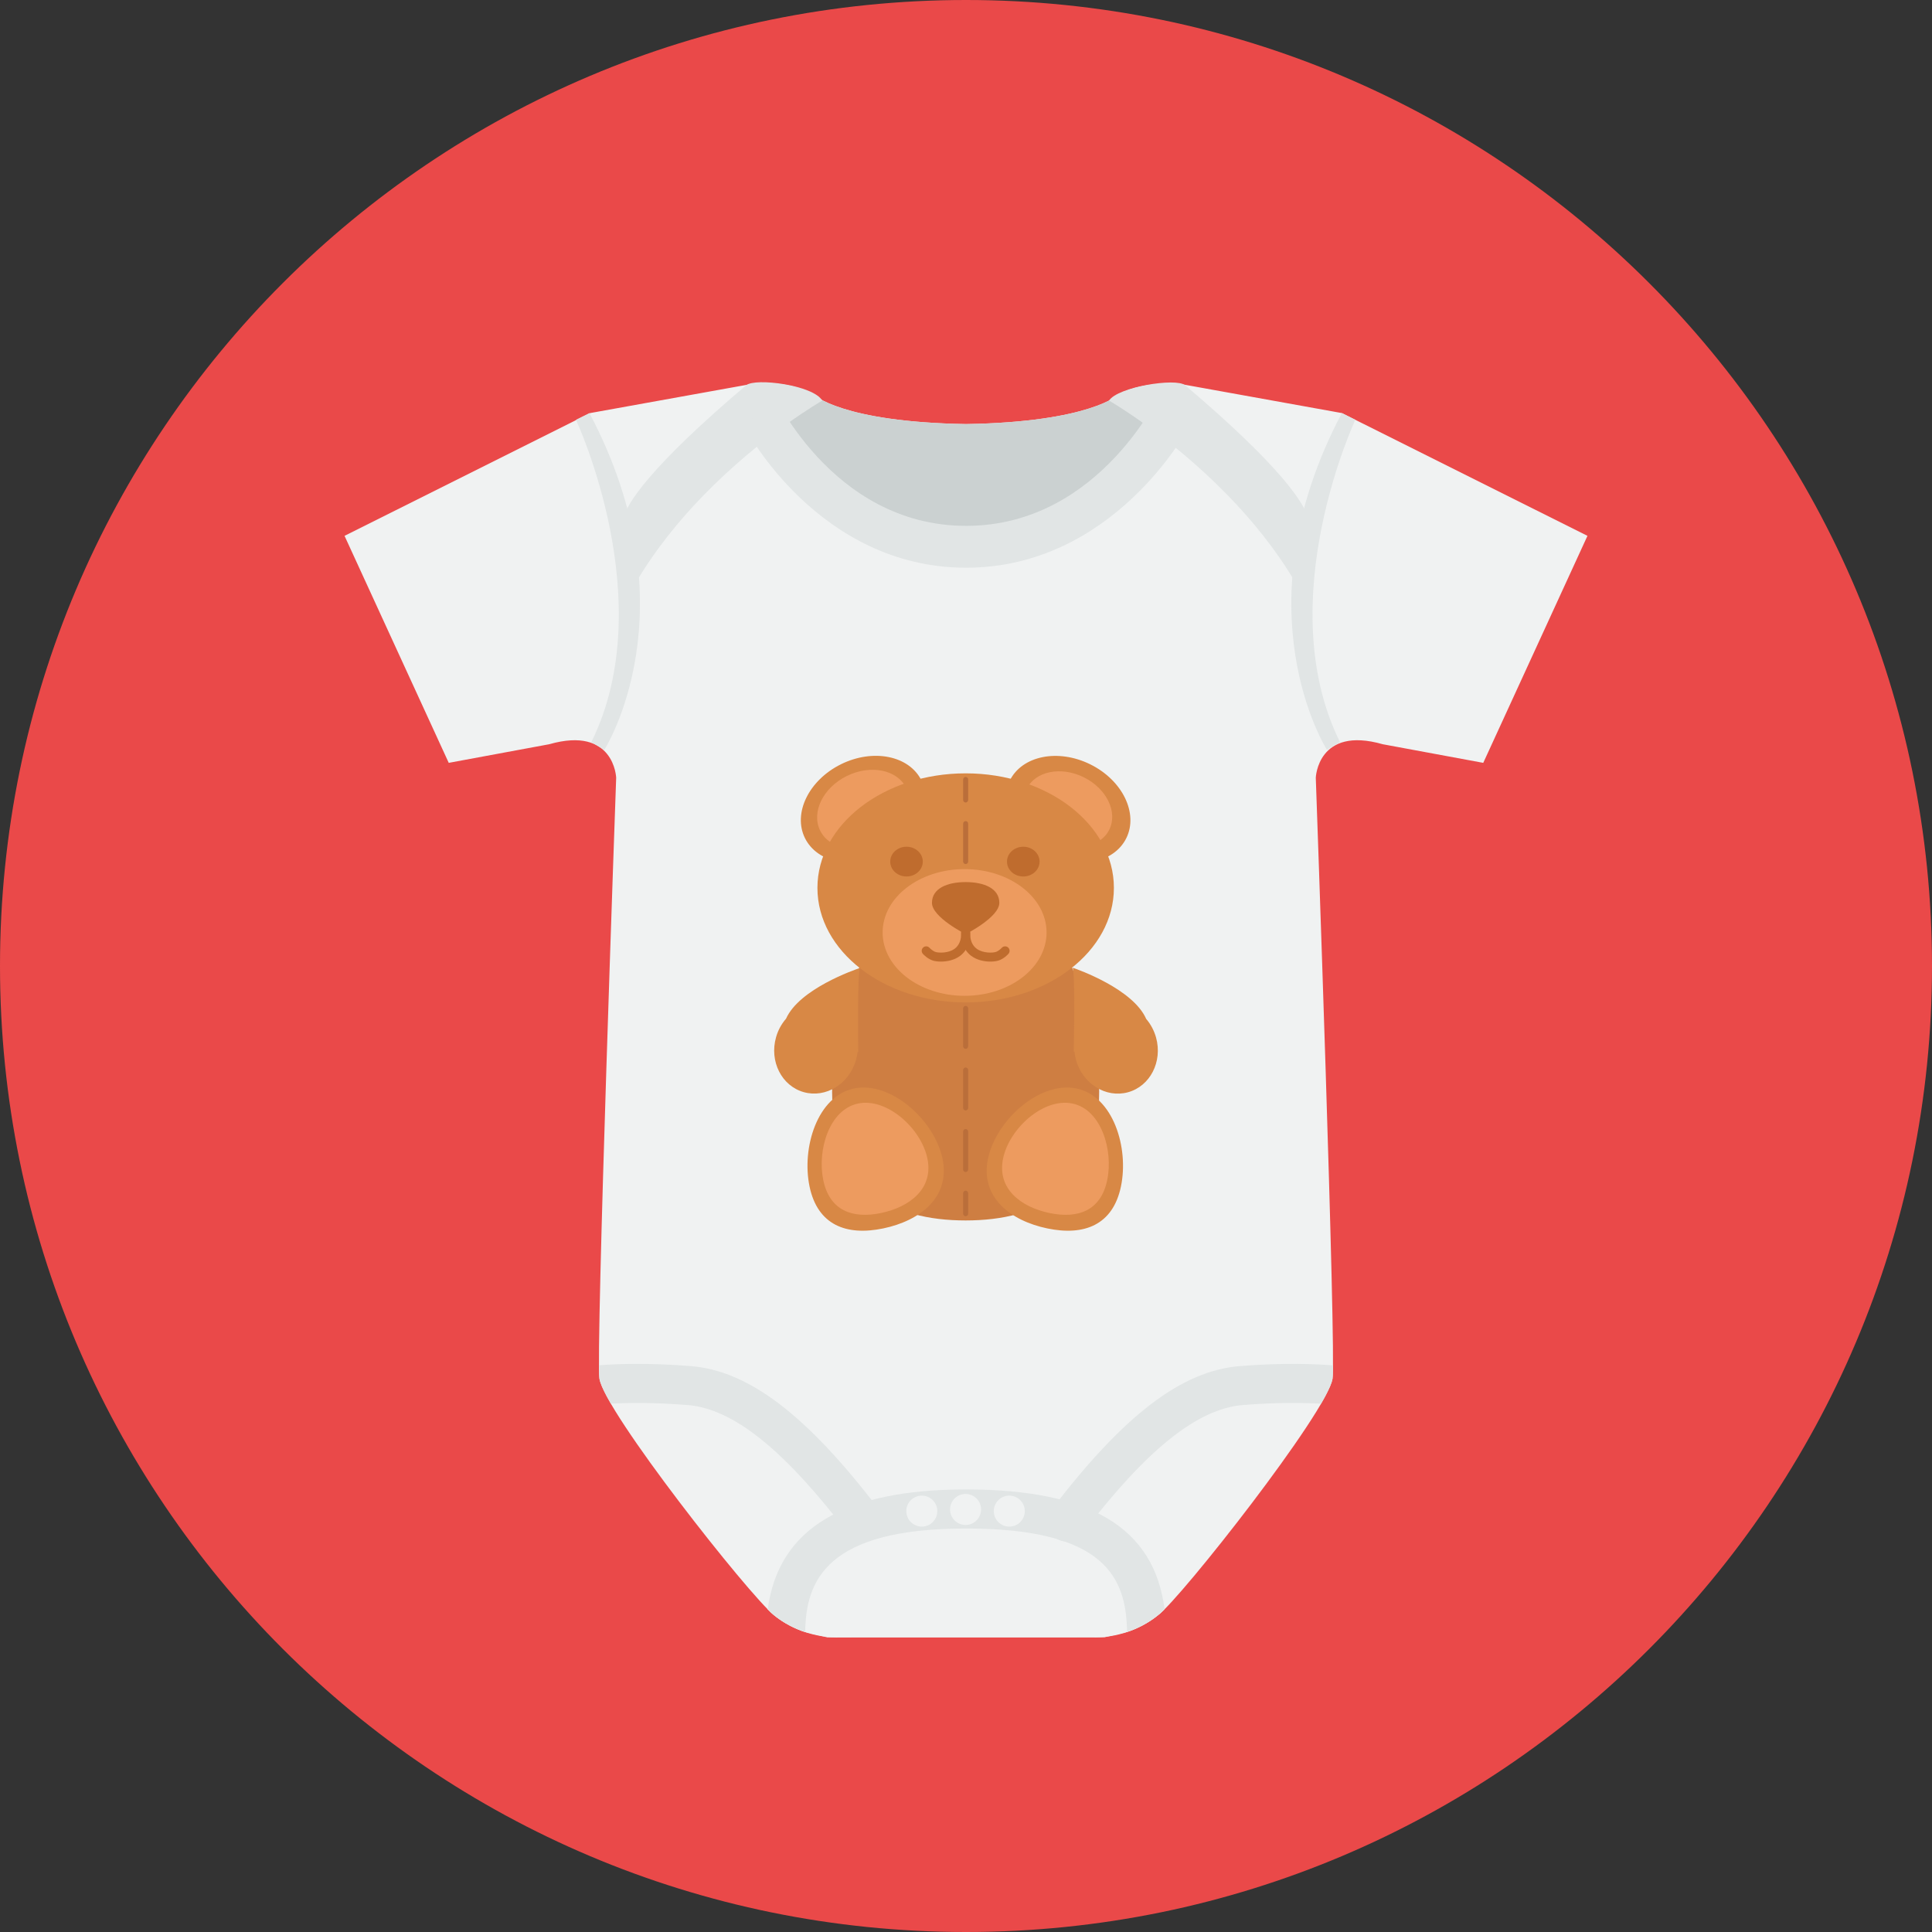 <svg width="60" height="60" viewBox="0 0 60 60" fill="none" xmlns="http://www.w3.org/2000/svg">
<rect x="0" y="0" width="60" height="60" fill="#333333" stroke="none"/>
<g clip-path="url(#clip0_16_5727)">
<path d="M30 0C13.431 0 0 13.43 0 30C0 46.568 13.431 60 30 60C46.568 60 60 46.568 60 30C60 13.43 46.568 0 30 0Z" fill="#EA4949"/>
<path d="M41.672 12.828L36.703 11.932C36.703 11.932 35.547 11.802 34.738 12.25C34.738 12.25 33.88 13.106 30 13.17C26.12 13.106 25.262 12.25 25.262 12.25C24.409 11.759 23.297 11.932 23.297 11.932L18.328 12.828L10.7 16.641L13.936 23.691L17.056 23.113C19.079 22.536 19.136 24.153 19.136 24.153C19.136 24.153 18.495 42.074 18.616 42.818C18.787 43.862 23.239 49.506 24.031 50.157C24.953 50.908 26.02 50.85 26.02 50.85H33.979C33.979 50.85 35.047 50.908 35.969 50.157C36.674 49.636 41.213 43.862 41.383 42.818C41.504 42.074 40.863 24.153 40.863 24.153C40.863 24.153 40.921 22.536 42.943 23.113L46.064 23.691L49.3 16.641L41.672 12.828Z" fill="#F0F2F2"/>
<path d="M34.738 12.25C34.738 12.25 33.88 13.106 30 13.17C26.12 13.106 25.262 12.25 25.262 12.25C24.41 11.759 23.297 11.932 23.297 11.932C23.297 11.932 25.363 17.176 30 17.176C34.637 17.176 36.703 11.932 36.703 11.932C36.703 11.932 35.547 11.802 34.738 12.25Z" fill="#CBD1D1"/>
<path d="M42.091 13.037L41.672 12.828C38.436 18.953 41.21 23.287 41.21 23.287L41.615 23.048C39.448 18.671 42.091 13.037 42.091 13.037Z" fill="#E1E5E5"/>
<path d="M38.617 13.586C38.137 13.126 37.542 12.588 36.804 11.964C36.522 11.726 34.709 12.018 34.442 12.441C34.442 12.441 36.301 13.505 38.125 15.378C38.876 16.149 39.621 17.058 40.228 18.086L40.618 16.136C40.618 16.136 40.693 15.576 38.617 13.586Z" fill="#E1E5E5"/>
<path d="M18.306 12.828L17.887 13.037C17.887 13.037 20.531 18.671 18.364 23.048L18.768 23.287C18.768 23.287 21.542 18.953 18.306 12.828Z" fill="#E1E5E5"/>
<path d="M23.174 11.965C22.437 12.589 21.841 13.126 21.361 13.586C19.286 15.576 19.361 16.136 19.361 16.136L19.751 18.086C20.357 17.058 21.102 16.149 21.853 15.378C23.677 13.505 25.536 12.441 25.536 12.441C25.262 11.96 23.456 11.726 23.174 11.965Z" fill="#E1E5E5"/>
<path d="M36.125 12.033C36.125 12.033 34.226 16.331 30.002 16.331C25.779 16.331 23.918 12.033 23.918 12.033L23.167 13.333C23.167 13.333 25.43 17.631 30.002 17.631C34.575 17.631 36.876 13.333 36.876 13.333L36.125 12.033Z" fill="#E1E5E5"/>
<path d="M30.001 46.256C26.201 46.256 24.177 47.476 23.842 49.979C23.918 50.056 23.982 50.116 24.031 50.156C24.356 50.421 24.698 50.584 25.006 50.686L25.687 50.849L34.303 50.847L35.001 50.683C35.307 50.581 35.646 50.419 35.969 50.156C36.017 50.121 36.085 50.058 36.167 49.976C35.842 47.443 33.861 46.256 30.001 46.256Z" fill="#F0F2F2"/>
<path d="M27.312 46.899C25.065 43.95 23.258 42.57 21.451 42.425C20.122 42.319 19.141 42.357 18.602 42.4C18.604 42.619 18.608 42.764 18.617 42.818C18.643 42.978 18.771 43.248 18.971 43.592C19.494 43.564 20.309 43.551 21.354 43.635C22.768 43.748 24.354 45.019 26.346 47.635C26.466 47.791 26.647 47.874 26.83 47.874C26.958 47.874 27.087 47.833 27.197 47.75C27.463 47.546 27.515 47.166 27.312 46.899Z" fill="#E1E5E5"/>
<path d="M38.506 42.425C36.699 42.57 34.892 43.95 32.645 46.899C32.442 47.166 32.493 47.546 32.76 47.749C32.87 47.833 32.999 47.873 33.127 47.873C33.31 47.873 33.491 47.791 33.61 47.634C35.603 45.019 37.189 43.748 38.603 43.634C39.675 43.548 40.506 43.564 41.027 43.594C41.228 43.248 41.357 42.977 41.383 42.818C41.392 42.764 41.397 42.62 41.398 42.403C40.869 42.36 39.871 42.316 38.506 42.425Z" fill="#E1E5E5"/>
<path d="M30.001 46.256C26.201 46.256 24.177 47.476 23.842 49.979C23.918 50.056 23.982 50.116 24.031 50.156C24.356 50.421 24.698 50.584 25.006 50.686C25.026 49.082 25.669 47.469 30.001 47.469C34.327 47.469 34.982 49.003 35.001 50.683C35.307 50.581 35.647 50.419 35.969 50.156C36.017 50.121 36.085 50.058 36.167 49.976C35.842 47.443 33.861 46.256 30.001 46.256Z" fill="#E1E5E5"/>
<path d="M29.987 47.359C30.253 47.359 30.468 47.143 30.468 46.877C30.468 46.611 30.253 46.396 29.987 46.396C29.721 46.396 29.505 46.611 29.505 46.877C29.505 47.143 29.721 47.359 29.987 47.359Z" fill="#F0F2F2"/>
<path d="M31.345 47.41C31.61 47.41 31.826 47.195 31.826 46.929C31.826 46.663 31.61 46.448 31.345 46.448C31.079 46.448 30.863 46.663 30.863 46.929C30.863 47.195 31.079 47.41 31.345 47.41Z" fill="#F0F2F2"/>
<path d="M28.628 47.41C28.893 47.41 29.109 47.195 29.109 46.929C29.109 46.663 28.893 46.448 28.628 46.448C28.362 46.448 28.146 46.663 28.146 46.929C28.146 47.195 28.362 47.41 28.628 47.41Z" fill="#F0F2F2"/>
<path d="M29.989 26.946C27.699 26.946 25.842 30.881 25.842 33.907C25.842 36.932 27.698 37.902 29.989 37.902C32.279 37.902 34.136 36.932 34.136 33.907C34.136 30.881 32.28 26.946 29.989 26.946Z" fill="#CE7E42"/>
<path d="M28.617 24.238C28.235 23.466 27.116 23.241 26.116 23.735C25.117 24.23 24.617 25.256 24.999 26.029C25.381 26.801 26.5 27.026 27.5 26.531C28.499 26.037 28.999 25.01 28.617 24.238Z" fill="#D88845"/>
<path d="M28.145 24.471C27.863 23.901 27.035 23.735 26.297 24.1C25.558 24.465 25.189 25.224 25.471 25.795C25.753 26.366 26.581 26.532 27.319 26.166C28.058 25.801 28.428 25.042 28.145 24.471Z" fill="#ED9B5F"/>
<path d="M33.861 23.738C32.861 23.243 31.742 23.468 31.36 24.24C30.978 25.012 31.478 26.039 32.477 26.533C33.476 27.028 34.596 26.803 34.978 26.031C35.36 25.259 34.86 24.232 33.861 23.738Z" fill="#D88845"/>
<path d="M33.658 24.139C32.95 23.789 32.157 23.948 31.886 24.496C31.615 25.043 31.97 25.77 32.678 26.121C33.386 26.471 34.18 26.312 34.45 25.765C34.721 25.218 34.367 24.49 33.658 24.139Z" fill="#ED9B5F"/>
<path d="M29.989 31.131C32.532 31.131 34.593 29.539 34.593 27.574C34.593 25.61 32.532 24.017 29.989 24.017C27.447 24.017 25.386 25.61 25.386 27.574C25.386 29.539 27.447 31.131 29.989 31.131Z" fill="#D88845"/>
<path d="M28.152 26.296C27.873 26.296 27.647 26.502 27.647 26.758C27.647 27.013 27.873 27.22 28.152 27.22C28.432 27.22 28.658 27.013 28.658 26.758C28.658 26.502 28.431 26.296 28.152 26.296Z" fill="#BF6C2E"/>
<path d="M31.779 27.22C32.058 27.22 32.285 27.013 32.285 26.758C32.285 26.503 32.058 26.296 31.779 26.296C31.499 26.296 31.273 26.503 31.273 26.758C31.273 27.013 31.499 27.22 31.779 27.22Z" fill="#BF6C2E"/>
<path d="M29.989 24.129C29.946 24.129 29.911 24.164 29.911 24.207V24.843C29.911 24.887 29.946 24.922 29.989 24.922C30.032 24.922 30.067 24.887 30.067 24.843V24.207C30.068 24.164 30.032 24.129 29.989 24.129Z" fill="#BA6E3A"/>
<path d="M29.989 33.152C29.946 33.152 29.911 33.187 29.911 33.23V34.407C29.911 34.45 29.946 34.486 29.989 34.486C30.032 34.486 30.067 34.45 30.067 34.407V33.23C30.068 33.187 30.032 33.152 29.989 33.152ZM29.989 35.064C29.946 35.064 29.911 35.099 29.911 35.143V36.32C29.911 36.363 29.946 36.398 29.989 36.398C30.032 36.398 30.067 36.363 30.067 36.32V35.143C30.068 35.099 30.032 35.064 29.989 35.064ZM29.989 31.239C29.946 31.239 29.911 31.274 29.911 31.317V32.494C29.911 32.538 29.946 32.573 29.989 32.573C30.032 32.573 30.067 32.538 30.067 32.494V31.317C30.068 31.274 30.032 31.239 29.989 31.239ZM29.989 29.326C29.946 29.326 29.911 29.361 29.911 29.404V30.581C29.911 30.625 29.946 30.66 29.989 30.66C30.032 30.66 30.067 30.625 30.067 30.581V29.404C30.068 29.361 30.032 29.326 29.989 29.326ZM29.989 25.5C29.946 25.5 29.911 25.536 29.911 25.579V26.756C29.911 26.799 29.946 26.834 29.989 26.834C30.032 26.834 30.067 26.799 30.067 26.756V25.579C30.068 25.536 30.032 25.5 29.989 25.5ZM29.989 27.413C29.946 27.413 29.911 27.448 29.911 27.492V28.669C29.911 28.712 29.946 28.747 29.989 28.747C30.032 28.747 30.067 28.712 30.067 28.669V27.492C30.068 27.448 30.032 27.413 29.989 27.413Z" fill="#BA6E3A"/>
<path d="M29.989 36.977C29.946 36.977 29.911 37.012 29.911 37.056V37.692C29.911 37.735 29.946 37.77 29.989 37.77C30.032 37.77 30.067 37.735 30.067 37.692V37.056C30.068 37.012 30.032 36.977 29.989 36.977Z" fill="#BA6E3A"/>
<path d="M29.956 30.926C31.362 30.926 32.502 30.045 32.502 28.959C32.502 27.872 31.362 26.991 29.956 26.991C28.551 26.991 27.411 27.872 27.411 28.959C27.411 30.045 28.551 30.926 29.956 30.926Z" fill="#ED9B5F"/>
<path d="M29.989 27.394C29.411 27.394 28.943 27.593 28.943 28.039C28.943 28.486 29.989 29.011 29.989 29.011C29.989 29.011 31.035 28.486 31.035 28.039C31.035 27.593 30.567 27.394 29.989 27.394Z" fill="#BF6C2E"/>
<path d="M31.307 29.424C31.25 29.373 31.162 29.379 31.11 29.436C31.088 29.462 31.003 29.541 30.919 29.566C30.836 29.591 30.531 29.613 30.329 29.462C30.194 29.361 30.126 29.196 30.126 28.97C30.126 28.893 30.063 28.83 29.986 28.83C29.909 28.83 29.847 28.893 29.847 28.97C29.847 29.367 30.018 29.578 30.162 29.685C30.345 29.822 30.575 29.863 30.755 29.863C30.858 29.863 30.944 29.85 30.998 29.834C31.174 29.782 31.305 29.637 31.319 29.621C31.37 29.563 31.365 29.475 31.307 29.424Z" fill="#BF6C2E"/>
<path d="M29.992 28.83C29.916 28.83 29.853 28.893 29.853 28.97C29.853 29.196 29.785 29.361 29.65 29.462C29.448 29.613 29.143 29.591 29.06 29.566C28.977 29.541 28.893 29.464 28.868 29.436C28.817 29.379 28.729 29.373 28.672 29.424C28.614 29.475 28.608 29.563 28.659 29.621C28.674 29.637 28.805 29.782 28.981 29.834C29.035 29.85 29.121 29.863 29.224 29.863C29.404 29.863 29.634 29.822 29.817 29.685C29.961 29.578 30.132 29.367 30.132 28.97C30.132 28.893 30.07 28.83 29.992 28.83Z" fill="#BF6C2E"/>
<path d="M26.707 30.061C26.543 30.115 24.825 30.709 24.411 31.637C24.272 31.797 24.163 31.991 24.101 32.212C23.889 32.96 24.274 33.723 24.96 33.917C25.646 34.111 26.374 33.663 26.585 32.915C26.608 32.834 26.623 32.752 26.632 32.671C26.645 32.671 26.654 32.671 26.654 32.671C26.654 32.671 26.62 30.221 26.707 30.061Z" fill="#D88845"/>
<path d="M35.903 32.223C35.841 32.001 35.734 31.805 35.596 31.644C35.189 30.714 33.475 30.108 33.311 30.052C33.398 30.213 33.346 32.663 33.346 32.663C33.346 32.663 33.354 32.663 33.368 32.663C33.376 32.744 33.39 32.826 33.413 32.908C33.619 33.657 34.343 34.11 35.031 33.921C35.718 33.732 36.109 32.972 35.903 32.223Z" fill="#D88845"/>
<path d="M29.271 35.985C29.021 34.785 27.662 33.566 26.521 33.804C25.381 34.042 24.891 35.647 25.141 36.847C25.391 38.047 26.287 38.388 27.428 38.15C28.568 37.913 29.521 37.185 29.271 35.985Z" fill="#D88845"/>
<path d="M28.801 35.977C28.605 35.038 27.542 34.084 26.649 34.271C25.756 34.457 25.373 35.712 25.568 36.652C25.764 37.591 26.466 37.858 27.358 37.672C28.251 37.486 28.997 36.917 28.801 35.977Z" fill="#ED9B5F"/>
<path d="M33.432 33.804C32.292 33.566 30.933 34.785 30.683 35.985C30.432 37.185 31.385 37.913 32.526 38.15C33.666 38.388 34.562 38.047 34.812 36.847C35.063 35.647 34.573 34.042 33.432 33.804Z" fill="#D88845"/>
<path d="M33.305 34.271C32.412 34.084 31.348 35.038 31.152 35.977C30.956 36.917 31.703 37.486 32.595 37.672C33.488 37.858 34.189 37.591 34.385 36.652C34.581 35.712 34.197 34.456 33.305 34.271Z" fill="#ED9B5F"/>
</g>
<defs>
<clipPath id="clip0_16_5727">
<rect width="60" height="60" fill="white"/>
</clipPath>
</defs>
</svg>
